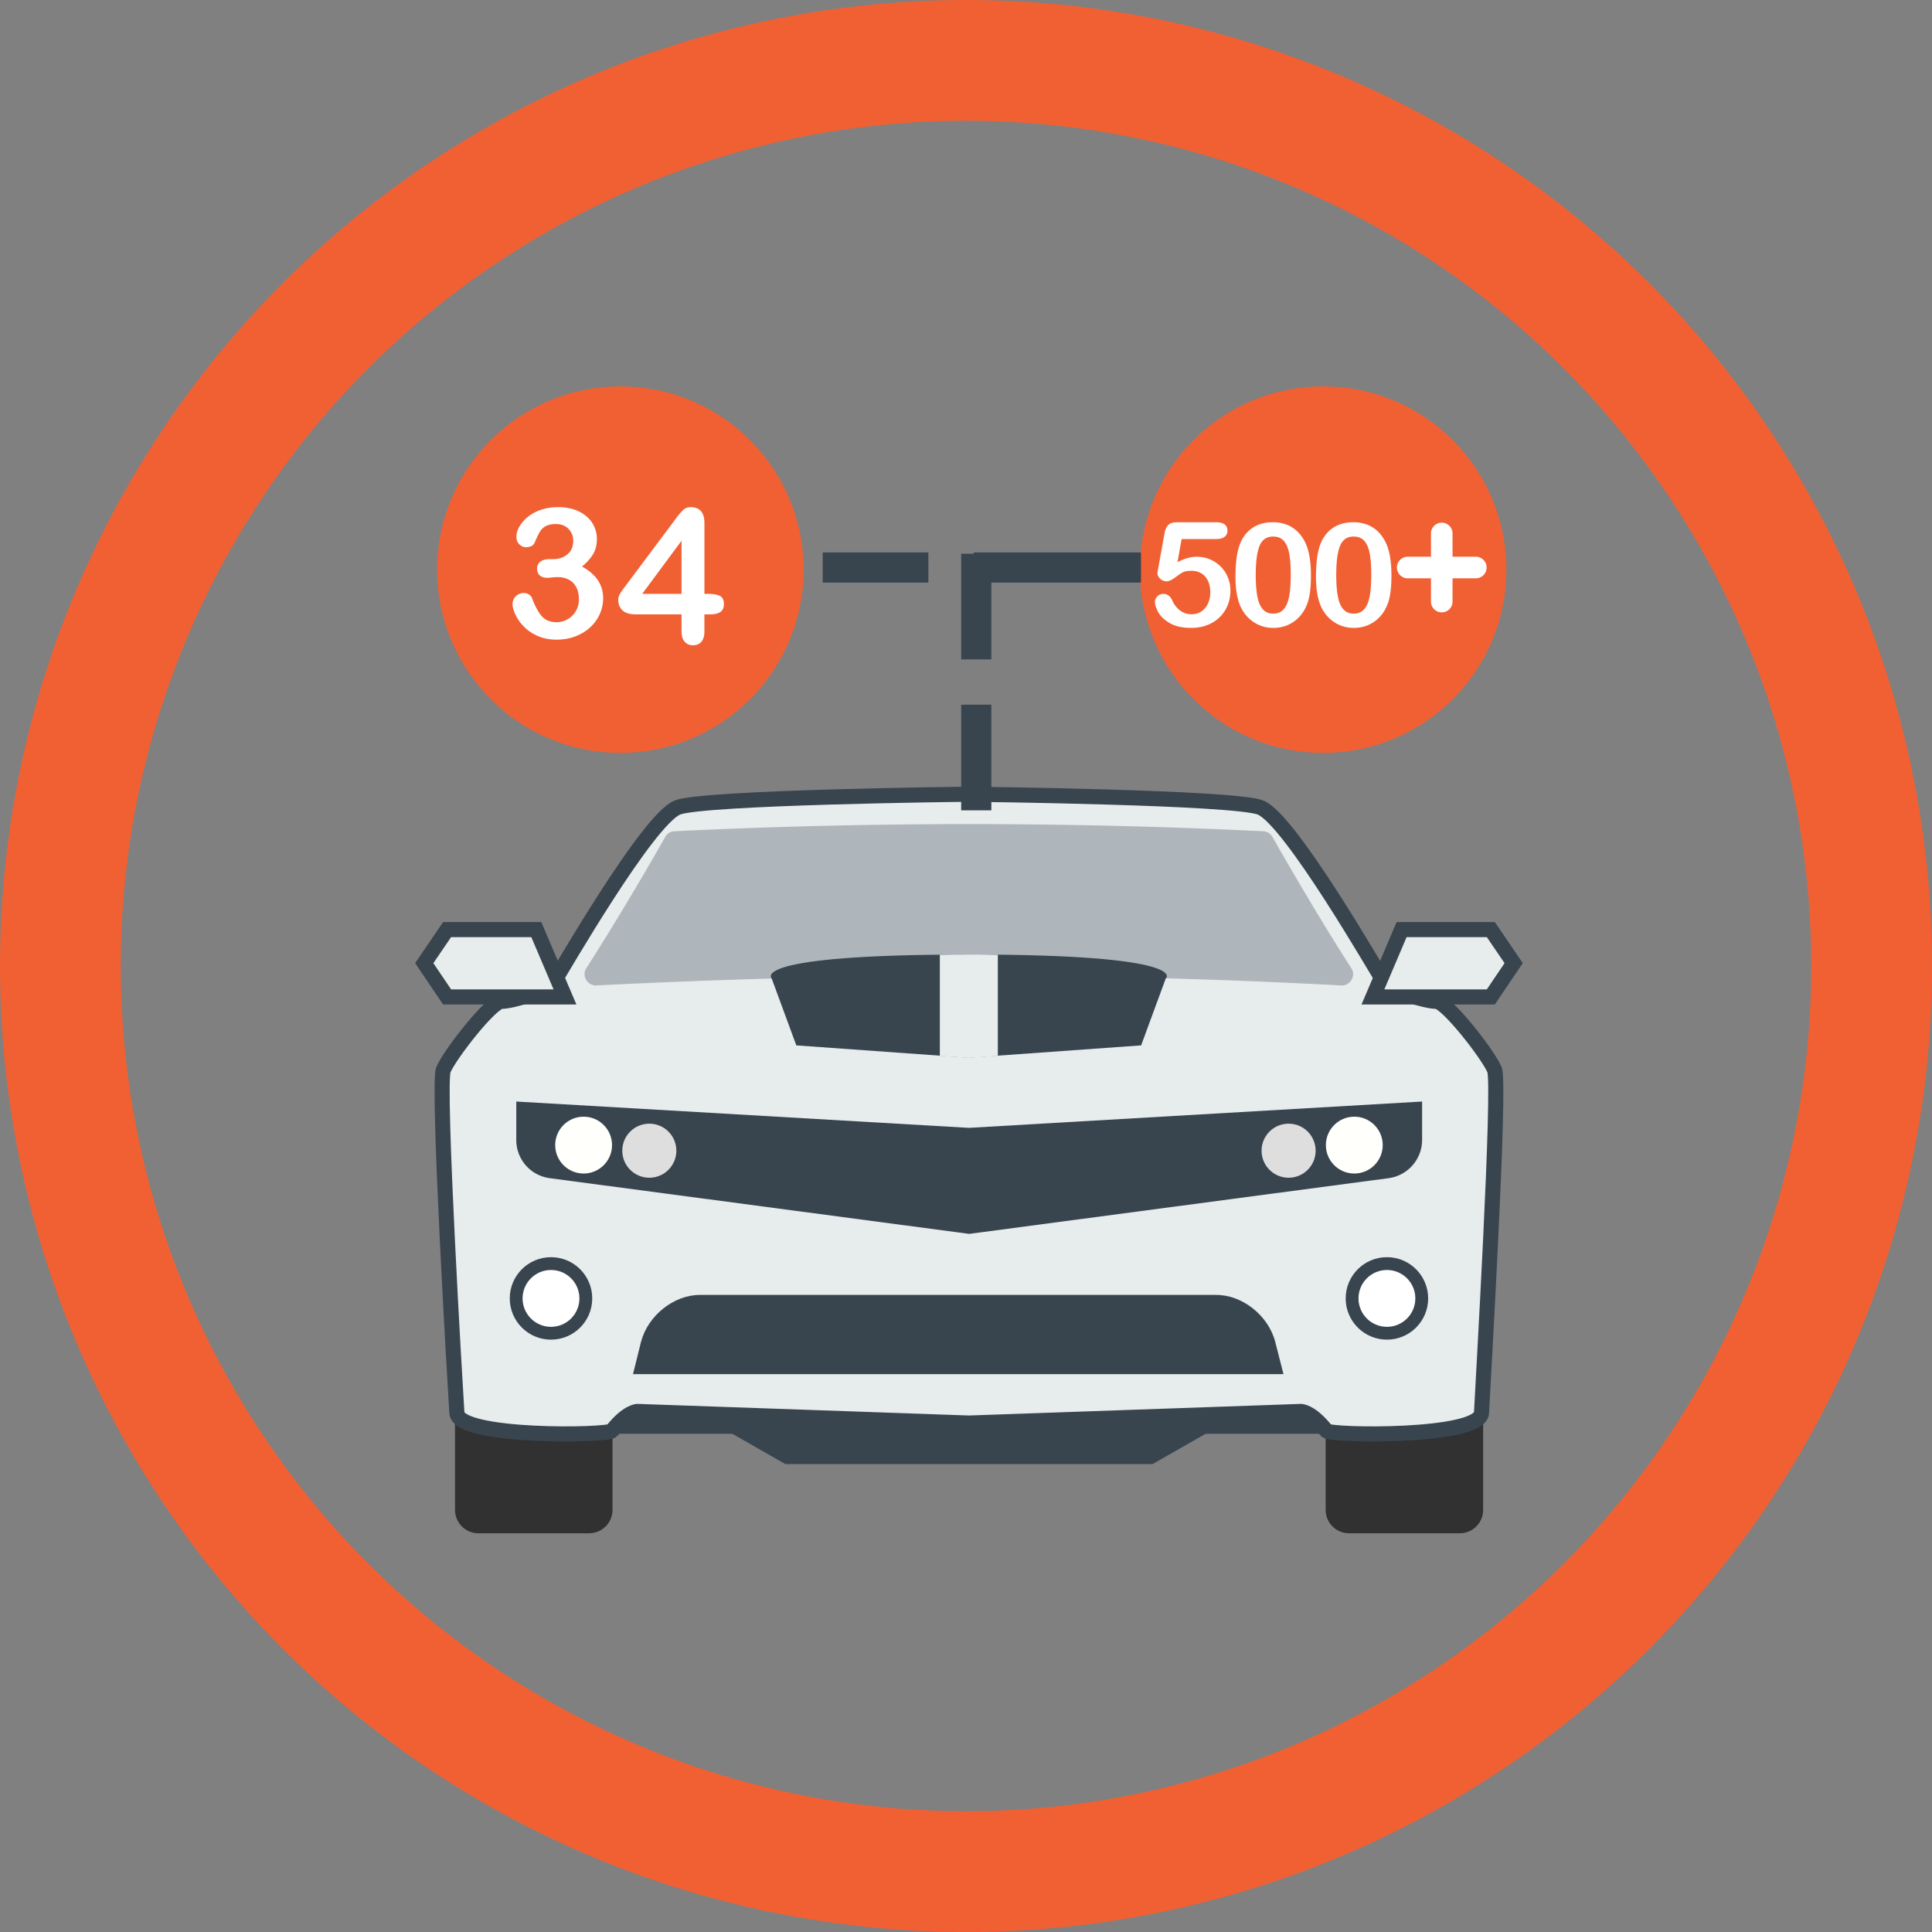 <svg xmlns="http://www.w3.org/2000/svg" width="128" height="128" viewBox="0 0 128 128">
    <rect x="0" y="0" width="128" height="128" fill="#808080" stroke="none"/>
    <g fill="none" fill-rule="evenodd" transform="translate(4 4)">
        <circle cx="60" cy="60" r="60" stroke="#F16033" stroke-width="8"/>
        <g fill-rule="nonzero" transform="translate(24 48.48)">
            <path fill="#38454F" d="M48.36 44.519H24.032l-7.625-4.353h39.576z"/>
            <path fill="#313131" d="M2.146 38.56v9c0 .849.694 1.543 1.543 1.543h7.347c.85 0 1.544-.694 1.544-1.543v-9H2.146zM59.828 38.56v9c0 .849.694 1.543 1.543 1.543h7.347c.85 0 1.544-.694 1.544-1.543v-9H59.828z"/>
            <path fill="#38454F" d="M10.527 38.946h51.338v3.566H10.527z"/>
            <path fill="#E7ECED" stroke="#38454F" d="M71.018 18.4c-.401-.988-3.164-4.538-3.859-4.538-.694 0-3.056-.695-3.457-1.281-.401-.587-6.22-10.775-8.196-11.562-1.714-.68-19.032-.88-19.31-.88-.278 0-17.612.2-19.31.88-1.975.787-7.81 10.96-8.196 11.562-.401.586-2.763 1.28-3.457 1.28-.695 0-3.458 3.551-3.86 4.54-.4.987.788 21.04.896 22.722.093 1.682 10.018 1.512 10.28 1.188 1.003-1.28 1.682-1.28 1.682-1.28l21.98.77 21.98-.77s.68 0 1.683 1.28c.247.324 10.172.494 10.28-1.188.077-1.667 1.266-21.735.864-22.723z"/>
            <g fill="#E7ECED" stroke="#38454F">
                <path d="M9.431 13.569L7.532 9.108H1.621L.108 11.33l1.513 2.239h6.004zM62.961 13.569l1.899-4.461h5.911l1.513 2.222-1.513 2.239h-6.004z"/>
            </g>
            <path fill="#38454F" d="M36.196 22.244L6.205 20.5v2.547c0 1.28.942 2.361 2.223 2.531l27.783 3.69 27.784-3.69a2.562 2.562 0 0 0 2.223-2.531V20.5l-30.022 1.744z"/>
            <path fill="#AFB6BB" d="M61.54 11.685c-1.743-2.716-3.487-5.65-5.232-8.706a.732.732 0 0 0-.602-.386 401.52 401.52 0 0 0-39.036 0 .732.732 0 0 0-.602.386 205.899 205.899 0 0 1-5.232 8.706c-.294.463.046 1.08.602 1.127 16.778-.849 33.217-.88 49.486 0 .57-.03.91-.664.617-1.127z"/>
            <ellipse cx="10.666" cy="23.386" fill="#FFFFFC" rx="1.883" ry="1.883"/>
            <ellipse cx="15.019" cy="23.757" fill="#DEDEDF" rx="1.791" ry="1.791"/>
            <ellipse cx="8.505" cy="33.543" fill="#38454F" rx="2.732" ry="2.732"/>
            <ellipse cx="8.505" cy="33.543" fill="#FFF" rx="1.883" ry="1.883"/>
            <ellipse cx="61.726" cy="23.386" fill="#FFFFFC" rx="1.883" ry="1.883"/>
            <ellipse cx="57.373" cy="23.757" fill="#DEDEDF" rx="1.791" ry="1.791"/>
            <ellipse cx="63.887" cy="33.543" fill="#38454F" rx="2.732" ry="2.732"/>
            <ellipse cx="63.887" cy="33.543" fill="#FFF" rx="1.883" ry="1.883"/>
            <path fill="#38454F" d="M56.494 36.445c-.448-1.76-2.177-3.133-3.906-3.133h-34.22c-1.729 0-3.457 1.374-3.905 3.133l-.525 2.115h43.096l-.54-2.115zM36.196 10.76c-14.725 0-13.074 1.574-13.074 1.574l1.636 4.445 11.423.819 11.422-.819 1.636-4.445c.03.015 1.682-1.575-13.043-1.575z"/>
            <path fill="#E7ECED" d="M36.196 10.76c-.68 0-1.312 0-1.93.015v6.7l1.93.138 1.914-.139v-6.7c-.602-.015-1.235-.015-1.914-.015z"/>
        </g>
        <g transform="translate(24.96 21.6)">
            <circle cx="12.141" cy="12.141" r="12.141" fill="#F16033"/>
            <g fill="#FFF" fill-rule="nonzero">
                <path d="M10.842 13.2a2.164 2.164 0 0 0-.472-.7 3.233 3.233 0 0 0-.77-.562c.316-.266.56-.539.73-.818.169-.28.254-.614.254-1.005a1.937 1.937 0 0 0-.697-1.512 2.425 2.425 0 0 0-.815-.448A3.287 3.287 0 0 0 8.035 8c-.433 0-.826.062-1.178.185a2.711 2.711 0 0 0-.881.489 2.342 2.342 0 0 0-.54.641 1.34 1.34 0 0 0-.184.642c0 .21.065.38.196.507s.275.19.43.19a.83.83 0 0 0 .352-.07.412.412 0 0 0 .211-.193c.067-.153.14-.315.22-.487.08-.172.165-.312.255-.422a.948.948 0 0 1 .366-.263 1.5 1.5 0 0 1 .589-.1c.352 0 .63.109.838.325.207.217.31.476.31.777 0 .394-.13.697-.39.908-.259.21-.569.316-.928.316h-.24c-.278 0-.486.058-.627.173a.559.559 0 0 0-.211.454c0 .192.059.341.176.448.117.108.283.162.498.162.047 0 .152-.008.316-.024a4.28 4.28 0 0 1 .364-.023c.445 0 .792.13 1.042.39s.375.618.375 1.075c0 .308-.073.58-.22.814a1.475 1.475 0 0 1-1.257.709c-.421 0-.748-.132-.98-.396-.233-.263-.45-.666-.654-1.21a.457.457 0 0 0-.199-.23.583.583 0 0 0-.316-.098.766.766 0 0 0-.548.208.72.72 0 0 0-.22.548c0 .176.062.399.185.668a2.868 2.868 0 0 0 1.461 1.412c.372.168.791.252 1.26.252.461 0 .882-.073 1.263-.22.38-.146.71-.349.987-.609.278-.26.487-.555.63-.887.143-.332.214-.676.214-1.032 0-.296-.053-.573-.158-.829zM18.718 13.873c-.188-.085-.437-.128-.748-.128h-.26v-4.69c0-.703-.308-1.055-.922-1.055a.687.687 0 0 0-.488.19 4.889 4.889 0 0 0-.518.616l-3.212 4.297a73.84 73.84 0 0 0-.225.297c-.06.08-.119.165-.175.252-.057.086-.1.17-.128.248a.686.686 0 0 0-.042.233c0 .3.096.536.288.71.192.173.48.26.864.26h3.042v1.127c0 .303.07.533.209.688.14.156.322.234.549.234.23 0 .414-.076.551-.228.137-.151.206-.382.206-.694v-1.127h.37c.307 0 .537-.053.69-.16.154-.108.231-.278.231-.513 0-.287-.094-.472-.282-.557zm-2.524-.128h-2.606l2.606-3.52v3.52z"/>
            </g>
        </g>
        <g transform="translate(71.52 21.6)">
            <circle cx="12.141" cy="12.141" r="12.141" fill="#F16033"/>
            <g fill="#FFF" fill-rule="nonzero">
                <path d="M5.825 12.64a2.183 2.183 0 0 0-1.192-1.184c-.27-.113-.56-.17-.87-.17-.39 0-.813.12-1.273.36l.277-1.534h2.306c.24 0 .42-.05.543-.151a.49.49 0 0 0 .185-.398C5.8 9.188 5.548 9 5.044 9H2.48c-.279 0-.48.062-.602.185-.123.123-.208.32-.253.591l-.408 2.267a5.546 5.546 0 0 0-.053.322c0 .142.061.27.184.381a.609.609 0 0 0 .423.168c.145 0 .33-.083.556-.248.224-.166.397-.282.517-.348s.318-.1.597-.1c.226 0 .432.053.616.159.185.106.332.266.442.48.11.215.165.474.165.777 0 .28-.051.531-.153.752-.102.221-.247.395-.434.52-.188.127-.407.19-.656.19-.272 0-.518-.078-.738-.234a1.605 1.605 0 0 1-.524-.656c-.133-.306-.335-.459-.607-.459a.523.523 0 0 0-.395.166.504.504 0 0 0-.158.35c0 .202.075.438.226.708.15.27.406.508.767.717.36.208.83.312 1.41.312.518 0 .975-.11 1.371-.331a2.3 2.3 0 0 0 .91-.895c.21-.375.316-.792.316-1.25 0-.315-.058-.61-.175-.884zM10.962 10.358a2.614 2.614 0 0 0-.525-.744 2.093 2.093 0 0 0-.72-.458A2.546 2.546 0 0 0 8.804 9c-.508 0-.945.117-1.311.352s-.645.577-.837 1.025c-.111.27-.193.594-.245.97-.052.377-.078.8-.078 1.27 0 .364.024.702.071 1.015.047.312.121.598.222.856.199.473.494.843.887 1.11.392.268.835.402 1.33.402.43 0 .82-.1 1.172-.299.352-.199.638-.482.86-.849.175-.299.296-.632.36-.999.066-.367.098-.805.098-1.316 0-.94-.123-1.666-.37-2.179zM9.892 13.9c-.067.37-.186.655-.356.854-.169.2-.403.299-.703.299-.29 0-.519-.096-.688-.287-.17-.192-.29-.474-.361-.847-.072-.374-.108-.853-.108-1.438 0-.861.084-1.5.252-1.913.167-.414.466-.62.896-.62.299 0 .533.092.703.277.169.185.29.459.361.821.072.363.107.829.107 1.398 0 .6-.034 1.086-.102 1.456zM16.296 10.358a2.614 2.614 0 0 0-.525-.744 2.093 2.093 0 0 0-.72-.458A2.546 2.546 0 0 0 14.136 9c-.507 0-.944.117-1.31.352-.367.235-.646.577-.838 1.025-.11.27-.192.594-.244.97-.052.377-.078.8-.078 1.27 0 .364.023.702.07 1.015.048.312.122.598.223.856.198.473.494.843.886 1.11.392.268.836.402 1.33.402.43 0 .82-.1 1.172-.299.352-.199.638-.482.86-.849.175-.299.296-.632.361-.999s.098-.805.098-1.316c0-.94-.124-1.666-.371-2.179zm-1.07 3.542c-.068.37-.187.655-.356.854-.17.2-.404.299-.703.299-.29 0-.52-.096-.689-.287-.17-.192-.29-.474-.361-.847-.072-.374-.108-.853-.108-1.438 0-.861.084-1.5.252-1.913.168-.414.466-.62.896-.62.3 0 .534.092.703.277.17.185.29.459.361.821.072.363.108.829.108 1.398 0 .6-.034 1.086-.103 1.456zM22.294 11.286h-1.58v-1.58a.715.715 0 0 0-1.428 0v1.58h-1.58a.715.715 0 0 0 0 1.428h1.58v1.58a.715.715 0 0 0 1.428 0v-1.58h1.58a.715.715 0 0 0 0-1.428z"/>
            </g>
        </g>
        <path stroke="#38454F" stroke-dasharray="5" stroke-linecap="square" stroke-width="2" d="M60.68 48.687V33.6h10.37-21.13"/>
    </g>
</svg>
